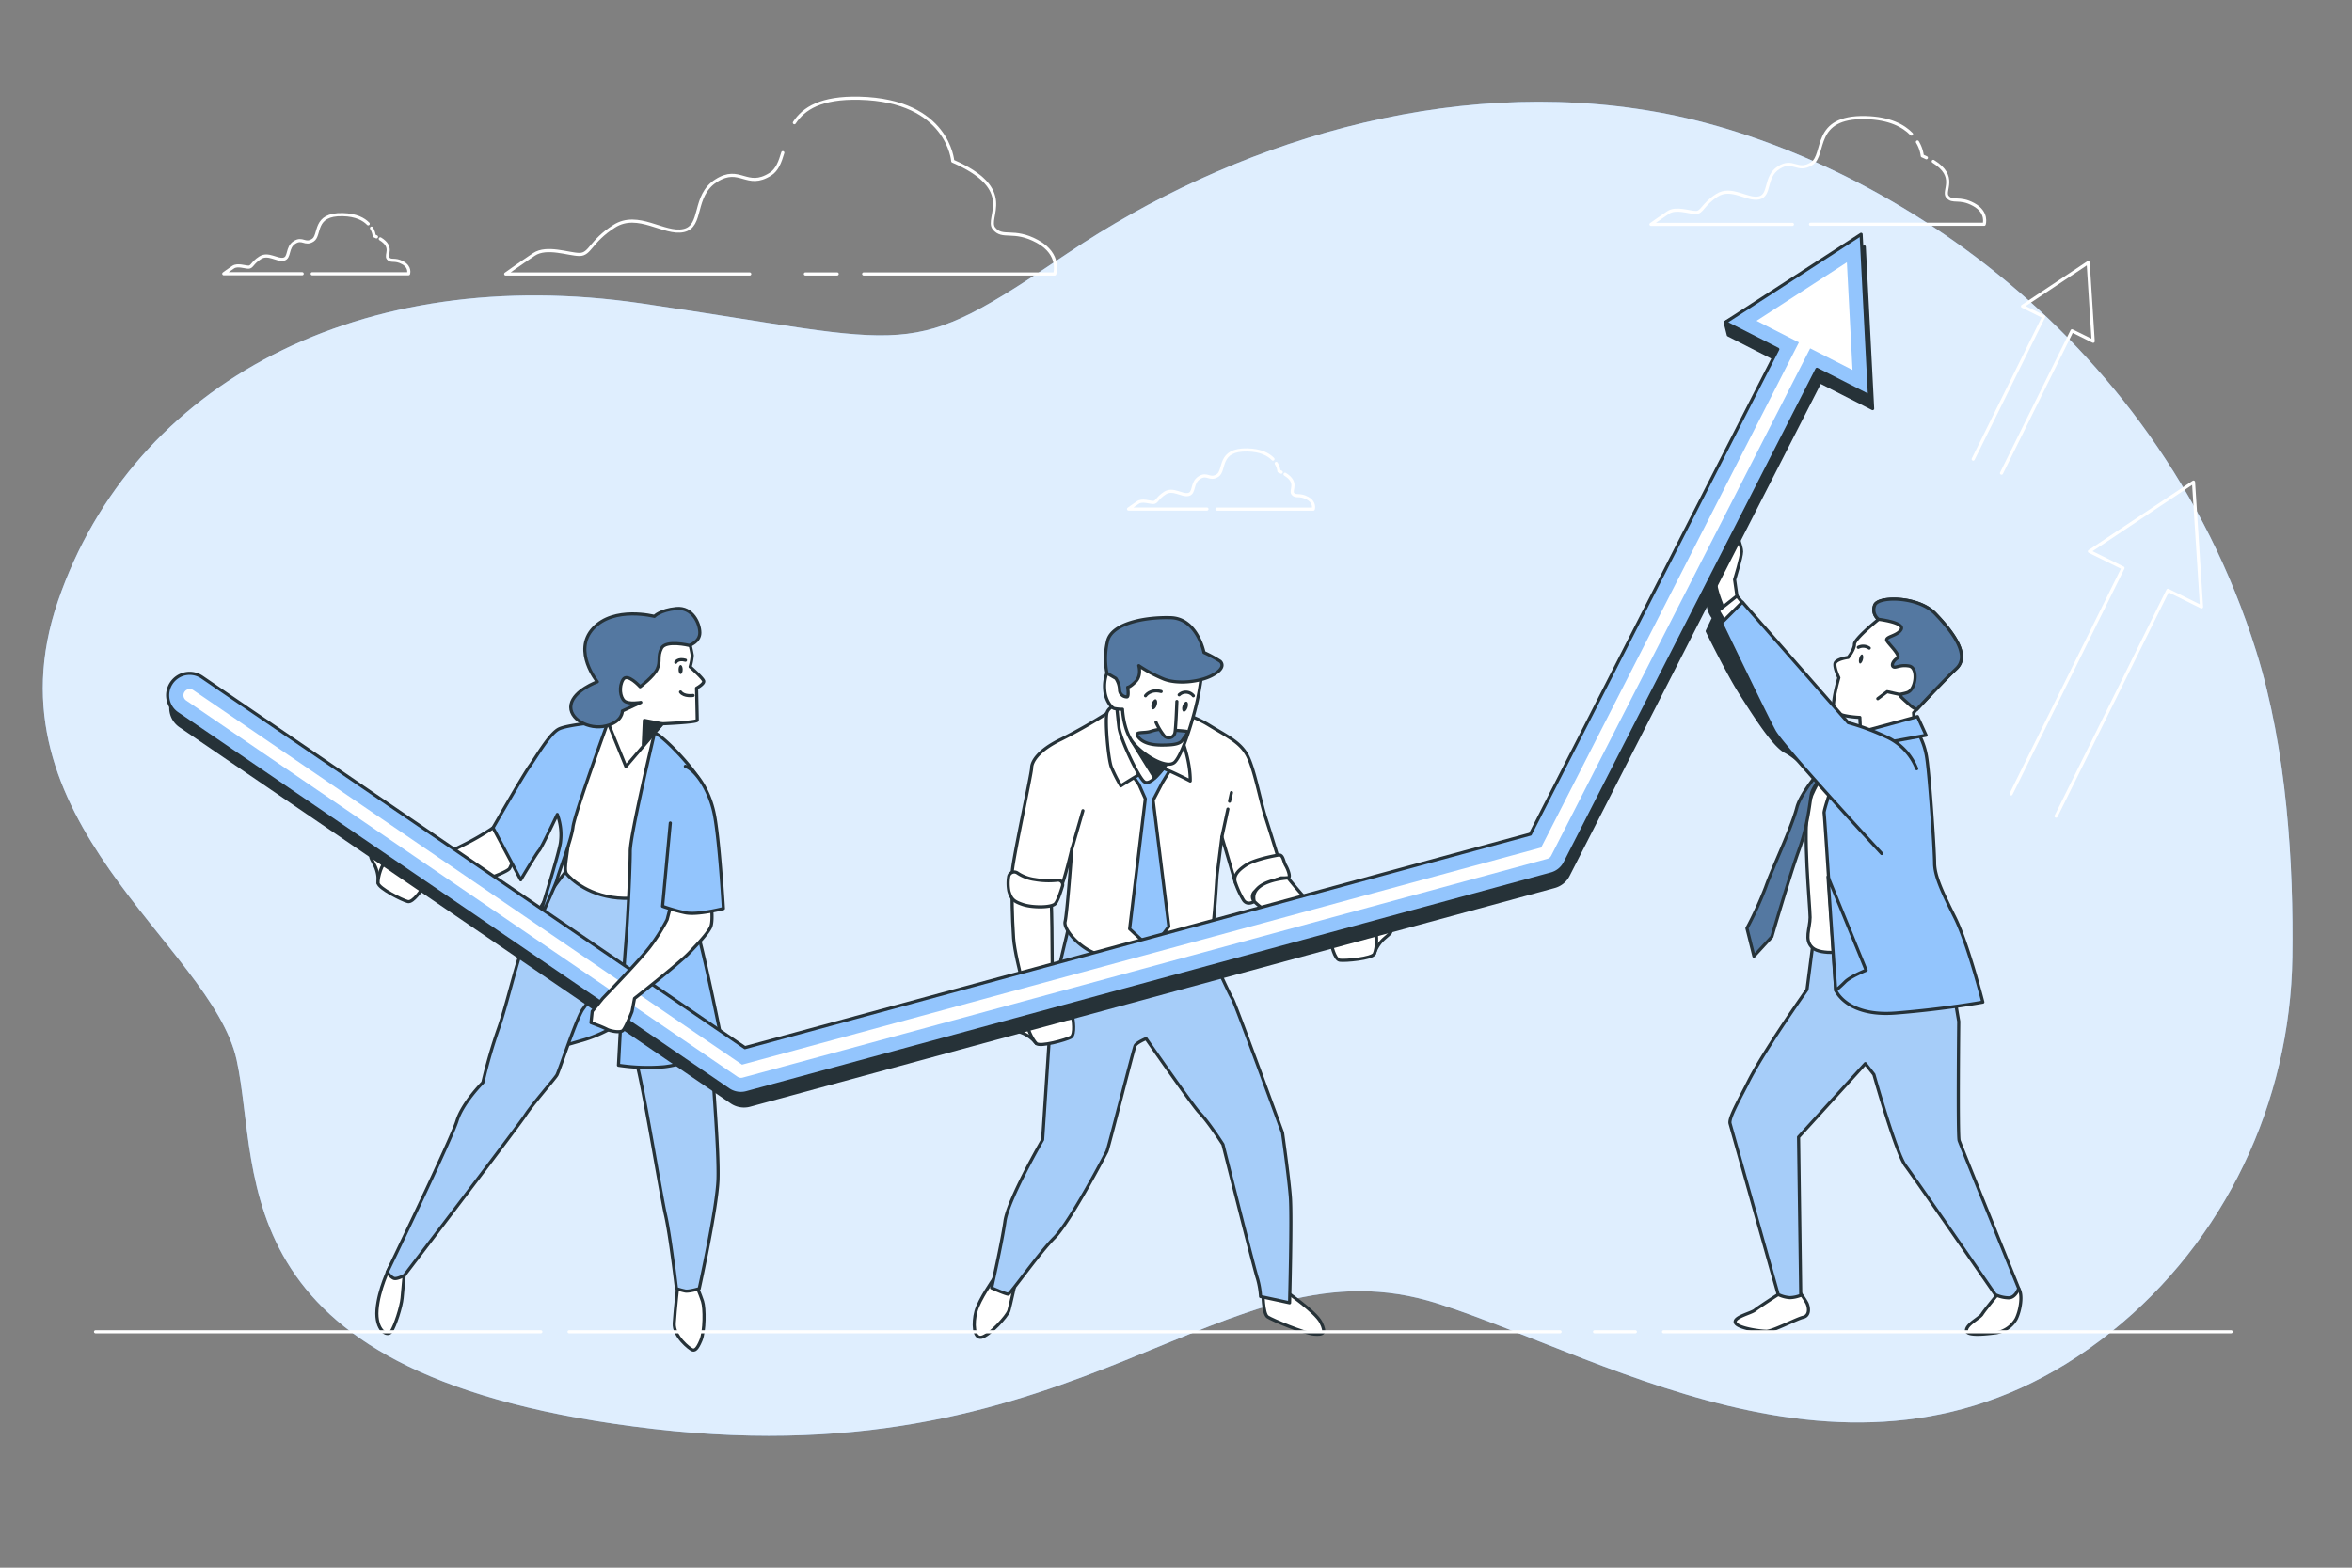 <svg viewBox="0 0 750 500" xmlns="http://www.w3.org/2000/svg">
    <rect x="0" y="0" width="750" height="500" fill="#808080" stroke="none"/>
    <defs></defs>
    <g id="freepik--background-simple--inject-526" transform="matrix(1, 0, 0, 1, -2.724, -6.685)">
      <path d="M676,431.43c36.22-29,57.07-73.12,57.71-119.53.41-29.26-1.69-66-11.52-97.46-32.42-103.73-124-160-191-172s-136,10-188,45-47,29-136,16-162,25-186,95,49,109.67,57,146.34-6,101.66,133,117.66,181-62,250-40C516.71,440.15,599.43,492.82,676,431.43Z" style="fill:#93C5FD"></path>
      <path d="M676,431.43c36.22-29,57.07-73.12,57.71-119.53.41-29.26-1.69-66-11.52-97.46-32.42-103.73-124-160-191-172s-136,10-188,45-47,29-136,16-162,25-186,95,49,109.67,57,146.34-6,101.66,133,117.66,181-62,250-40C516.71,440.15,599.43,492.82,676,431.43Z" style="fill:#fff;opacity:0.7"></path>
    </g>
    <g id="freepik--Clouds--inject-526" transform="matrix(1, 0, 0, 1, -2.724, -6.685)">
      <path d="M120.14,78.06c-1.41-1.46-3.86-2.81-8.11-2.92-9.55-.23-7,6.53-9.55,8.16s-3.26-.93-5.83.7-1.4,4.89-3.49,5.36-4.89-2.1-7.46-.47-2.56,3-3.73,3-3.49-.93-4.89,0-3,2.1-3,2.1h25" style="fill: none; stroke-linecap: round; stroke-linejoin: round; stroke: rgb(255, 255, 255);"></path>
      <path d="M122.77,82.23l-.72-.33a6.3,6.3,0,0,0-.86-2.46" style="fill: none; stroke-linecap: round; stroke-linejoin: round; stroke: rgb(255, 255, 255);"></path>
      <path d="M102.27,94H133s.7-2.1-1.86-3.5-3.73-.23-4.66-1.4,1.85-3.55-2.49-6.23" style="fill: none; stroke-linecap: round; stroke-linejoin: round; stroke: rgb(255, 255, 255);"></path>
      <path d="M408.65,153.11c-1.42-1.47-3.87-2.82-8.12-2.92-9.55-.23-7,6.52-9.55,8.15s-3.26-.93-5.82.7-1.4,4.9-3.5,5.36-4.89-2.1-7.45-.46-2.57,3-3.73,3-3.5-.93-4.89,0-3,2.1-3,2.1h25" style="fill: none; stroke-linecap: round; stroke-linejoin: round; stroke: rgb(255, 255, 255);"></path>
      <path d="M411.28,157.28l-.73-.33a6.25,6.25,0,0,0-.86-2.46" style="fill: none; stroke-linecap: round; stroke-linejoin: round; stroke: rgb(255, 255, 255);"></path>
      <path d="M390.78,169.06H421.5s.7-2.1-1.86-3.49-3.73-.24-4.66-1.4,1.85-3.55-2.49-6.23" style="fill: none; stroke-linecap: round; stroke-linejoin: round; stroke: rgb(255, 255, 255);"></path>
      <path d="M612.26,49.45c-2.54-2.64-7-5.07-14.62-5.26C580.42,43.77,585,56,580.42,58.89s-5.88-1.68-10.5,1.26-2.52,8.82-6.29,9.66S554.81,66,550.19,69s-4.62,5.46-6.72,5.46-6.3-1.68-8.82,0-5.46,3.78-5.46,3.78h45.09" style="fill: none; stroke-linecap: round; stroke-linejoin: round; stroke: rgb(255, 255, 255);"></path>
      <path d="M617,57c-.41-.2-.84-.4-1.3-.6a11.39,11.39,0,0,0-1.55-4.43" style="fill: none; stroke-linecap: round; stroke-linejoin: round; stroke: rgb(255, 255, 255);"></path>
      <path d="M580.05,78.21h55.38s1.26-3.78-3.36-6.3-6.71-.42-8.39-2.52c-1.5-1.87,3.33-6.4-4.49-11.23" style="fill: none; stroke-linecap: round; stroke-linejoin: round; stroke: rgb(255, 255, 255);"></path>
      <path d="M278.13,94.06h60.92s2.08-6.23-5.54-10.38-11.07-.69-13.84-4.15,7.62-12.46-13.14-21.45c0,0-1.39-19.38-29.76-20.07-12.24-.3-17.78,3.27-20.74,7.81" style="fill: none; stroke-linecap: round; stroke-linejoin: round; stroke: rgb(255, 255, 255);"></path>
      <line x1="259.54" y1="94.06" x2="269.68" y2="94.06" style="fill: none; stroke-linecap: round; stroke-linejoin: round; stroke: rgb(255, 255, 255);"></line>
      <path d="M252.34,55.38c-.87,2.95-1.81,5.5-3.94,6.85-7.61,4.84-9.68-2.77-17.3,2.08S227,78.84,220.73,80.22,206.19,74,198.58,78.84s-7.61,9-11.07,9-10.38-2.76-14.53,0-9,6.23-9,6.23h77.81" style="fill: none; stroke-linecap: round; stroke-linejoin: round; stroke: rgb(255, 255, 255);"></path>
    </g>
    <g id="freepik--Arrows--inject-526" transform="matrix(1, 0, 0, 1, -2.724, -6.685)">
      <polyline points="658.36 266.99 694.03 194.95 704.74 200.25 702.19 160.44 668.99 182.55 679.7 187.85 644.02 259.89" style="fill: none; stroke-linecap: round; stroke-linejoin: round; stroke: rgb(255, 255, 255);"></polyline>
      <polyline points="640.96 157.59 663.44 112.19 670.19 115.53 668.59 90.44 647.66 104.37 654.41 107.71 631.93 153.12" style="fill: none; stroke-linecap: round; stroke-linejoin: round; stroke: rgb(255, 255, 255);"></polyline>
    </g>
    <g id="freepik--character-3--inject-526" transform="matrix(1, 0, 0, 1, -2.724, -6.685)">
      <path d="M569.75,419.55s-6.21,4-7.45,5-6.95,2.24-6.2,4,7.94,2.73,9.93,2.73,9.67-4,11.66-4.46,2-2.73,1.24-4.47a20.77,20.77,0,0,0-3-4.22l-5.21,1.49Z" style="fill:#fff;stroke:#263238;stroke-linecap:round;stroke-linejoin:round"></path>
      <path d="M640.23,418.87s-4.72,5.71-5.46,6.95-5,3.22-5,5.21,7.2,1,9.43.74a9,9,0,0,0,6.45-4.46c1.25-2.49,2.24-7.7.75-9.68S640.23,418.87,640.23,418.87Z" style="fill:#fff;stroke:#263238;stroke-linecap:round;stroke-linejoin:round"></path>
      <path d="M580.67,308.93l-.2,1.5-1.54,11.9s-13.8,19.49-18.85,29.64c-2.58,5.18-6.18,11.33-5.68,13.06l15.35,54.52a10,10,0,0,0,3.72,1,10.15,10.15,0,0,0,3.47-.74l-.7-50.46,21.3-23.43,2.73,3.47s7.07,25.08,10.05,29.05S639,419.61,639,419.61a10.69,10.69,0,0,0,4.22,1c2.24,0,3.23-3,3.23-3s-18.49-45.65-19-47.14-.13-38-.13-38l-3-17.62-3.47-11.17s-6.45,1.74-17.37,1.24-21.34-1.24-21.34-1.24Z" style="stroke: rgb(38, 50, 56); stroke-linecap: round; stroke-linejoin: round; fill: rgb(166, 205, 249);"></path>
      <path d="M551.38,189.32s-3.47,5.21-4,8.44a8.46,8.46,0,0,0,1.74,6l-2,4.22s6.7,13.65,10.67,19.85,10.42,16.63,14.39,18.62,11.66,10.17,11.66,10.17l4.47-9.68S575.21,230.51,567,219.1a220.5,220.5,0,0,1-13.65-21.59,39.9,39.9,0,0,1,.5-6.45,33.7,33.7,0,0,0,.49-5.71Z" style="fill:#263238;stroke:#263238;stroke-linecap:round;stroke-linejoin:round"></path>
      <path d="M591.59,243.17s-10.18,12.16-12.16,20.1.49,32.51.49,36-2,7.2.75,9.68,10.92,1.24,13.89,1,17.13,0,21.35-1.25,6.2-3,6.2-5.95-5.21-26.55-6-30.52,2-17.62-1.73-24.08S598.78,240.69,591.59,243.17Z" style="fill:#fff;stroke:#263238;stroke-linecap:round;stroke-linejoin:round"></path>
      <path d="M589.85,244.91s-12.41,12.65-14.15,19.35-7.94,19.61-9.92,25.32a116.13,116.13,0,0,1-6,13.15l2.23,8.93,5.71-6.2s5.71-19.61,8.69-27.8,3.47-15.88,4-18.11S589.85,244.91,589.85,244.91Z" style="stroke: rgb(38, 50, 56); stroke-linecap: round; stroke-linejoin: round; fill: rgb(84, 120, 161);"></path>
      <path d="M591.59,244.16s-7.45,20.35-7.2,21.84,3.72,56.58,3.72,56.58,3.48,8.44,19.11,7.2S635,326.3,635,326.3s-4.71-18.61-8.93-27.05-6.45-13.4-6.45-17.37-1.74-30.52-2.73-34.74a22.05,22.05,0,0,0-2.24-6.2l-1.48-1.24Z" style="fill:#93C5FD;stroke:#263238;stroke-linecap:round;stroke-linejoin:round"></path>
      <path d="M585.63,286.35l12.16,29.78s-5,2-6.7,3.72a40.09,40.09,0,0,1-3,2.73Z" style="fill:#93C5FD;stroke:#263238;stroke-linecap:round;stroke-linejoin:round"></path>
      <path d="M601.76,204.21s-7.69,6.2-7.69,7.94-2,4.22-2,4.22-4,.5-4.22,2,1.24,4.47,1.24,4.47-2.48,8.44-1.48,10.42,8.18,2.24,8.18,2.24l.25,5.46,17.13-2.73-.25-4.22s9.18-9.93,13.65-14.15-1.24-11.66-6.7-17.37-18.37-5.71-19.36-2.73A3.82,3.82,0,0,0,601.76,204.21Z" style="fill:#fff;stroke:#263238;stroke-linecap:round;stroke-linejoin:round"></path>
      <path d="M595.31,213.14a3.42,3.42,0,0,1,3.47.25" style="fill:none;stroke:#263238;stroke-linecap:round;stroke-linejoin:round"></path>
      <path d="M595.57,216.72c-.19.8-.07,1.52.26,1.59s.76-.5.95-1.3.07-1.51-.26-1.59S595.76,215.92,595.57,216.72Z" style="fill:#263238"></path>
      <path d="M619.88,202.47c-5.46-5.71-18.37-5.71-19.36-2.73a3.82,3.82,0,0,0,1.24,4.47s8.44,1,7.2,3.23-5.46,2.23-4.47,3.72,4.47,4.71,3.23,5.46-2,2.23-1.24,2.73,2-.75,5-.25,2.23,7.44-.5,8.44-4-.25,1,4.22a6.27,6.27,0,0,0,2,1.18c2.48-2.67,9.09-9.71,12.67-13.1C631,215.62,625.34,208.18,619.88,202.47Z" style="stroke: rgb(38, 50, 56); stroke-linecap: round; stroke-linejoin: round; fill: rgb(84, 120, 161);"></path>
      <polyline points="608.96 228.28 604.49 227.29 601.51 229.52" style="fill:none;stroke:#263238;stroke-linecap:round;stroke-linejoin:round"></polyline>
      <polygon points="614.17 235.23 591.34 241.43 589.85 246.15 616.9 241.19 614.17 235.23" style="fill:#93C5FD;stroke:#263238;stroke-linecap:round;stroke-linejoin:round"></polygon>
      <path d="M556.6,196.76l-.75-5.21s2.23-7.19,2.23-8.93-1.73-5.71-1.73-6.7-1.49-2.48-2-.5-1.49,9.43-1.49,9.43-3.22,5.46-3,8.19,2.72,8.44,2.72,8.44l4.47-2.73Z" style="fill:#fff;stroke:#263238;stroke-linecap:round;stroke-linejoin:round"></path>
      <polygon points="559.82 200.74 556.6 196.76 550.64 201.48 554.11 207.44 559.82 200.74" style="fill:#fff;stroke:#263238;stroke-linecap:round;stroke-linejoin:round"></polygon>
      <path d="M613.92,251.86a18.72,18.72,0,0,0-8.69-9.68,76,76,0,0,0-13.15-5l-33.75-38.46-6.7,6.7s14.15,29.53,16.88,34.49,34.24,39,34.24,39" style="fill:#93C5FD;stroke:#263238;stroke-linecap:round;stroke-linejoin:round"></path>
    </g>
    <g id="freepik--character-2--inject-526" transform="matrix(1, 0, 0, 1, -2.724, -6.685)">
      <path d="M319.69,414.44s-4.75,6.75-5.75,10.5-.75,8.75,1.75,8.25,8.25-6.75,8.75-8.5,2.25-9.75,2.25-9.75l-6-.5Z" style="fill:#fff;stroke:#263238;stroke-linecap:round;stroke-linejoin:round"></path>
      <path d="M405.44,418.69s0,7,1.5,8,11.75,5.25,14.75,5.5,4-.25,2.25-3.75-11.75-10.25-11.75-10.25Z" style="fill:#fff;stroke:#263238;stroke-linecap:round;stroke-linejoin:round"></path>
      <path d="M343.94,300.44l-5.75,24.25-3,45.5s-11,19-12,26-4.25,21.25-4.25,21.25,4.5,2,5.25,2,9.75-13,14.75-18,16.25-26.5,16.75-27.5,8.5-32.75,9-33.75,3.5-2.25,3.5-2.25,15.06,21.65,16.88,23.47c2.91,2.91,7.62,10.28,7.62,10.28s10.25,40.75,11,42.75a26.66,26.66,0,0,1,1,5.75l9.25,2s.75-27.25.25-33.75-2.5-20.5-2.5-20.5-15.25-41.75-16-42.75-5.25-11-5.25-11l-1.5-9.5a57.74,57.74,0,0,1-27,1C346.94,302.69,343.94,300.44,343.94,300.44Z" style="stroke: rgb(38, 50, 56); stroke-linecap: round; stroke-linejoin: round; fill: rgb(166, 205, 249);"></path>
      <path d="M358.07,232.65a166.54,166.54,0,0,1-16.88,9.79c-7.67,3.67-9.5,7.34-9.5,9.17s-6.67,32.17-6.17,33.83,5,4.17,7.84,4.84,6.83-.17,7.66-.84,3.5-12,3.5-12-1.5,20.5-2.16,23.17,5.5,9.5,11.5,10.67,22.16,1.16,26.33-.17,7-1.67,8.33-4.17,2.17-20.33,2.34-21.5,1.5-11.83,1.5-11.83l4.33,14.67,1.67,3s.83-1.84,6-4.84,6.83-3.33,6.83-3.33-3-9.83-4.83-15.5-3.67-16-6-20.17-6.5-6-12.17-9.5-14-5.5-15-6S363.28,230.7,358.07,232.65Z" style="fill:#fff;stroke:#263238;stroke-linecap:round;stroke-linejoin:round"></path>
      <line x1="344.52" y1="277.44" x2="348.04" y2="265.25" style="fill:none;stroke:#263238;stroke-linecap:round;stroke-linejoin:round"></line>
      <line x1="394.8" y1="262.23" x2="395.4" y2="259.47" style="fill:none;stroke:#263238;stroke-linecap:round;stroke-linejoin:round"></line>
      <line x1="392.36" y1="273.61" x2="394.27" y2="264.73" style="fill:none;stroke:#263238;stroke-linecap:round;stroke-linejoin:round"></line>
      <polygon points="362.44 251.94 365.94 256.94 367.94 261.44 362.94 302.94 369.94 309.44 375.44 302.19 370.44 261.94 373.44 256.19 377.43 249.66 370.19 245.44 362.44 251.94" style="fill:#93C5FD;stroke:#263238;stroke-linecap:round;stroke-linejoin:round"></polygon>
      <path d="M360,230.86s-3.47.91-4.23,3,.3,14.81,1.36,17.53a48.45,48.45,0,0,0,3,5.93s9.28-5.93,10.94-6.23,11.19,4.69,11.19,4.69.3-5.9-3-14.21-11-13-14.36-13.31A5.13,5.13,0,0,0,360,230.86Z" style="fill:#fff;stroke:#263238;stroke-linecap:round;stroke-linejoin:round"></path>
      <path d="M358.62,229.81s.46,5.29.91,8.91,6.05,15.58,8,17.24,6-3.78,7.41-6.2a27.54,27.54,0,0,1,2-3.17s-9.67-4.69-12.69-10.13-2.73-8-4.09-8.17S358.62,229.81,358.62,229.81Z" style="fill:#fff;stroke:#263238;stroke-linecap:round;stroke-linejoin:round"></path>
      <path d="M363.5,242.81l7.43,12s3.42-3.16,4-5S363.5,242.81,363.5,242.81Z" style="fill:#263238;stroke:#263238;stroke-linecap:round;stroke-linejoin:round"></path>
      <path d="M355.71,221.32a12.2,12.2,0,0,0-.71,5.43c.23,3.31,2.12,5.67,3.07,5.9a13.8,13.8,0,0,0,2.6.24s.23,5.9,2.83,9.92,11.34,9.68,13.93,6.85,5.91-14.17,7.09-19.6a98.94,98.94,0,0,0,1.65-10.63l-17.47-4-8.27-1.88Z" style="fill:#fff;stroke:#263238;stroke-linecap:round;stroke-linejoin:round"></path>
      <path d="M365.86,219s.95,3.07-.94,5-2.6,1.89-2.6,1.89.47,3.07-.24,3.07a2.32,2.32,0,0,1-2.36-2.37,6.9,6.9,0,0,0-1.18-3.54l-2.83-1.65a23.91,23.91,0,0,1,.23-10.39c1.42-5.43,11.57-7.56,20.08-7.32s10.62,11.1,10.62,11.1a40.55,40.55,0,0,1,5.2,2.83c.71.71,1.42,2.36-2.6,4.49s-11.1,2.83-15.35,1.18A44.81,44.81,0,0,1,365.86,219Z" style="stroke: rgb(38, 50, 56); stroke-linecap: round; stroke-linejoin: round; fill: rgb(84, 120, 161);"></path>
      <path d="M371.59,231.56c-.28.88-.85,1.48-1.29,1.35s-.57-1-.3-1.84.85-1.48,1.28-1.34S371.86,230.69,371.59,231.56Z" style="fill:#263238"></path>
      <path d="M381.41,232.32c-.27.88-.85,1.48-1.28,1.34s-.58-1-.31-1.83.85-1.48,1.29-1.35S381.68,231.44,381.41,232.32Z" style="fill:#263238"></path>
      <path d="M368,228.6s1.52-2.27,5-1.36" style="fill:none;stroke:#263238;stroke-linecap:round;stroke-linejoin:round"></path>
      <path d="M378.73,228.29a3.08,3.08,0,0,1,4.53.31" style="fill:none;stroke:#263238;stroke-linecap:round;stroke-linejoin:round"></path>
      <path d="M374,239.18a15,15,0,0,0-4.23.75c-2.27.76-5.59-.15-4.08,1.82s4.38,2.57,7.4,2.57,5.75-.15,6.66-1.51,2.26-2.72,1.21-2.88-5.14-.45-5.6-.45A6.32,6.32,0,0,1,374,239.18Z" style="stroke: rgb(38, 50, 56); stroke-linecap: round; stroke-linejoin: round; fill: rgb(84, 120, 161);"></path>
      <path d="M378,230.41s-.3,8.31-.6,9.83a2,2,0,0,1-3.63.9,20.69,20.69,0,0,1-2.42-4.08" style="fill:#fff;stroke:#263238;stroke-linecap:round;stroke-linejoin:round"></path>
      <path d="M410.19,279.44s-7.2,1.18-10.2,3.18-4.05,3.74-3.3,5.66a28.49,28.49,0,0,0,2.5,5.41c1.25,2,3.5.5,3.5.5a2.21,2.21,0,0,1,.25-3.25c1.75-1.75,8.25-4.25,8.25-4.25h2.25c1,0,0-2.75-.75-4S411.94,278.94,410.19,279.44Z" style="fill:#fff;stroke:#263238;stroke-linecap:round;stroke-linejoin:round"></path>
      <path d="M325.44,291.44s0,7.25.5,14.5,6.5,27.5,6.5,27.5l6-1.5s-.25-19-.25-25-.25-13.25-.25-13.25Z" style="fill:#fff;stroke:#263238;stroke-linecap:round;stroke-linejoin:round"></path>
      <path d="M324.35,286.39a1.81,1.81,0,0,1,2.86-1.25,12.94,12.94,0,0,0,5.48,2.05,25.25,25.25,0,0,0,7.25.23,1.46,1.46,0,0,1,1.59,1.87c-.63,2.07-1.58,4.89-2.34,5.65-1.25,1.25-7.25,1.25-10.25.25s-3.75-1.75-4.5-4.25A13,13,0,0,1,324.35,286.39Z" style="fill:#fff;stroke:#263238;stroke-linecap:round;stroke-linejoin:round"></path>
      <path d="M440.94,310.94a10.94,10.94,0,0,1,3-4.75c2.25-2,3.25-2.5,1-2.75s-5,3.25-5,3.25Z" style="fill:#fff;stroke:#263238;stroke-linecap:round;stroke-linejoin:round"></path>
      <path d="M402.69,294.19a19.27,19.27,0,0,0,5.25,3.75c3.75,2,22.5,12.25,22.5,12.25l6.75-4s-10.5-4.75-15.25-9.75-8.5-9.75-8.5-9.75S400.94,287.44,402.69,294.19Z" style="fill:#fff;stroke:#263238;stroke-linecap:round;stroke-linejoin:round"></path>
      <path d="M427.19,307.44s1,5.25,2.75,5.5,10.25-.5,11-2,1.25-6.75,0-7S427.19,307.44,427.19,307.44Z" style="fill:#fff;stroke:#263238;stroke-linecap:round;stroke-linejoin:round"></path>
      <path d="M333.2,339.52a11,11,0,0,0-4.49-3.39c-2.81-1.07-3.92-1.19-1.9-2.22s5.82,1.28,5.82,1.28Z" style="fill:#fff;stroke:#263238;stroke-linecap:round;stroke-linejoin:round"></path>
      <path d="M344.82,331.39s.92,5.26-.63,6.11-9.76,3.15-11,2-3.56-5.88-2.47-6.55S344.82,331.39,344.82,331.39Z" style="fill:#fff;stroke:#263238;stroke-linecap:round;stroke-linejoin:round"></path>
    </g>
    <g id="freepik--character-1--inject-526" transform="matrix(1, 0, 0, 1, -2.724, -6.685)">
      <path d="M177.94,341.44s1.25-.25,11.5-3.25a44.66,44.66,0,0,0,17.5-10.5l-3.25-20.5-20.75,3Z" style="fill:#93C5FD;stroke:#263238;stroke-linecap:round;stroke-linejoin:round"></path>
      <path d="M126.94,410.94s-3.5,7-4,13.5,3.25,8.75,4.5,7,3.25-8,3.5-10.75l.75-8.25Z" style="fill:#fff;stroke:#263238;stroke-linecap:round;stroke-linejoin:round"></path>
      <path d="M219,415.44s-1,9-1.27,13.25,5,8.25,5.74,8.51,1.5,0,2.75-3,1.26-10.25.52-12.5-2.24-5.75-2.24-5.75Z" style="fill:#fff;stroke:#263238;stroke-linecap:round;stroke-linejoin:round"></path>
      <path d="M183.94,283.69s-10.09,12-13.59,22-6.29,22.38-8.66,29a163.85,163.85,0,0,0-5,17.25s-6.5,6.5-8.25,12.25-22.25,48.25-22.25,48.25,1.25,1.75,2.25,2,3.25-1,3.25-1,36.25-47.5,38.5-51,9.35-11.6,10.1-12.85,6.4-18.65,8.4-21.15a41.31,41.31,0,0,0,3.88-6.34l1.5,1,1.75.25s7.87,15.84,9.87,22.34,7.75,42,9.25,48.5,3.5,23.5,3.5,23.5a27.44,27.44,0,0,0,2.75.75c1.25.25,4.5-.75,4.5-.75s5.75-26,6-35-1.5-29-1.5-32-4.5-44.25-6.75-49.75-9.75-15.25-9.75-15.25Z" style="stroke: rgb(38, 50, 56); stroke-linecap: round; stroke-linejoin: round; fill: rgb(166, 205, 249);"></path>
      <path d="M198.69,236.44l-15,4.75s0,29,.25,32.75-1.75,10-.5,11.5,7.25,7.5,18.25,7.75,14-3.25,14-3.25l2.25-9.75s7.25-19.5,7.25-22.5-7.25-11.75-11.5-15.25S198.69,236.44,198.69,236.44Z" style="fill:#fff;stroke:#263238;stroke-linecap:round;stroke-linejoin:round"></path>
      <path d="M159.94,270.69a81.72,81.72,0,0,1-10,5.75l-20,10,2.25,4.75a127,127,0,0,1,14.75-1.75c6.5-.25,17.5-4.5,18.25-5.75s3.25-8,3.25-8Z" style="fill:#fff;stroke:#263238;stroke-linecap:round;stroke-linejoin:round"></path>
      <path d="M196.69,236.69s-10.75,29.5-11.25,33.75-4.75,15-5,16.5-7.25,16.75-7.25,16.75,7.5-23.5,8.25-28.25a18.67,18.67,0,0,0-1-9s-5.07,10.76-5.82,11.51-5.84,9.34-5.84,9.34l-8.84-16.6s9.75-17,11.75-19.75,6.25-10.25,9.25-11.75S196.69,236.69,196.69,236.69Z" style="fill:#93C5FD;stroke:#263238;stroke-linecap:round;stroke-linejoin:round"></path>
      <path d="M211.44,240.44s-7.75,32.5-7.75,37.75-.75,21.5-1.5,30.5-2.25,37.75-2.25,37.75a61.87,61.87,0,0,0,14.5.5c7-.75,19-5.5,19-5.5s-6.25-31.5-8.75-39a190.14,190.14,0,0,1-5.25-19.75c0-.75,6.75-22.75,6.75-25.75S214.19,241.19,211.44,240.44Z" style="fill:#93C5FD;stroke:#263238;stroke-linecap:round;stroke-linejoin:round"></path>
      <path d="M123.28,288.32a11,11,0,0,0-1-5.52c-1.36-2.68-2.1-3.51.08-2.92s3.46,4.86,3.46,4.86Z" style="fill:#fff;stroke:#263238;stroke-linecap:round;stroke-linejoin:round"></path>
      <path d="M137.35,290.12s-2.86,4.52-4.58,4.11-9.35-4.23-9.49-5.91,1.31-6.73,2.57-6.51S137.35,290.12,137.35,290.12Z" style="fill:#fff;stroke:#263238;stroke-linecap:round;stroke-linejoin:round"></path>
      <path d="M222,209.77a37.45,37.45,0,0,1,1.47,5.95,16.87,16.87,0,0,1-.68,3.63s4.09,3.64,4.32,4.55-2.27,2.27-2.27,2.27.22,9.54.22,10.22-11.13,1.14-11.13,1.14L202.3,251.16l-5.45-13.4,2.5-7.5s-7.5-4.32-4.77-10.91,8.86-10.22,15-11.13a36,36,0,0,1,12,.45Z" style="fill:#fff;stroke:#263238;stroke-linecap:round;stroke-linejoin:round"></path>
      <polygon points="213.89 237.53 208.19 236.44 207.86 244.11 213.89 237.53" style="fill:#263238;stroke:#263238;stroke-linecap:round;stroke-linejoin:round"></polygon>
      <path d="M220.42,220.23c0,.8-.29,1.44-.66,1.44s-.66-.64-.66-1.44.3-1.43.66-1.43S220.42,219.44,220.42,220.23Z" style="fill:#263238"></path>
      <path d="M218.22,217.92s.66-1.32,3.08-.66" style="fill:none;stroke:#263238;stroke-linecap:round;stroke-linejoin:round"></path>
      <path d="M223.73,228.5s-2.87.44-4-1.11" style="fill:none;stroke:#263238;stroke-linecap:round;stroke-linejoin:round"></path>
      <path d="M222.52,212.54s-7.49-1.82-8.86.91-.22,4.09-1.36,6.59-5.45,5.68-5.45,5.68-4.09-4.55-5.46-2.28-.91,5.68.46,6.82,5.22.45,5.22.45l-5.9,2.73s.22,3.41-5.23,4.77-12-2.27-11.13-6.81,8.4-7.27,8.4-7.27-8-9.77-1.36-17,19.54-3.86,19.54-3.86,1.82-2,7-2.5,7.5,4.77,7.5,7.73S222.52,212.54,222.52,212.54Z" style="stroke: rgb(38, 50, 56); stroke-linecap: round; stroke-linejoin: round; fill: rgb(84, 120, 161);"></path>
      <path d="M599.86,137l-2.67-51.58-44.34,24.09,1,4,16.77,8.56L491.71,276.72l-250.44,68.1L68.14,226.66a7,7,0,0,0-7.9,11.57L236,358.2a7,7,0,0,0,4,1.22,6.73,6.73,0,0,0,1.83-.25l256.55-69.75a7,7,0,0,0,4.4-3.57l80.32-157.38Z" style="fill:#263238;stroke:#263238;stroke-linecap:round;stroke-linejoin:round"></path>
      <path d="M598.86,133l-2.67-51.58-43.34,28.09,16.77,8.56L490.71,272.72l-250.44,68.1L67.14,222.66a7,7,0,0,0-7.9,11.57L235,354.2a7,7,0,0,0,4,1.22,6.73,6.73,0,0,0,1.83-.25l256.55-69.75a7,7,0,0,0,4.4-3.57l80.32-157.38Z" style="fill:#93C5FD;stroke:#263238;stroke-linecap:round;stroke-linejoin:round"></path>
      <path d="M591.65,90.35,562.84,109l13.51,6.89L494.16,277,239.35,346.25l-175-119.46a2,2,0,0,0-2.78.53,2,2,0,0,0,.52,2.78l175.8,120a2,2,0,0,0,1.13.35,2.32,2.32,0,0,0,.52-.07l256.55-69.76a2,2,0,0,0,1.26-1l82.59-161.83,13.51,6.89Z" style="fill:#fff"></path>
      <path d="M216.82,294.73,215.45,300a61,61,0,0,1-5.38,8.54c-3.3,4.37-15.15,16.56-15.15,16.56l-3.35,4.13-.39,3.62,2.72,1.05s1.36.53,2.47,1.1,4,1.09,4.89.42,3-6.1,3-6.1l.8-4.19s14.08-11.05,17.3-14.4,6-6.36,6.94-8.3.17-7.89.17-7.89Z" style="fill:#fff;stroke:#263238;stroke-linecap:round;stroke-linejoin:round"></path>
      <path d="M216.47,269.17,214,295.73a56.18,56.18,0,0,0,7.2,2.06c3.95.84,12.2-1.34,12.2-1.34s-1.27-22.11-2.92-30.2-6.25-14.14-9.21-15.15" style="fill:#93C5FD;stroke:#263238;stroke-linecap:round;stroke-linejoin:round"></path>
    </g>
    <g id="freepik--Floor--inject-526" transform="matrix(1, 0, 0, 1, -2.724, -6.685)">
      <line x1="533.19" y1="431.44" x2="714.19" y2="431.44" style="fill: none; stroke-linecap: round; stroke-linejoin: round; stroke: rgb(255, 255, 255);"></line>
      <line x1="511.19" y1="431.44" x2="524.19" y2="431.44" style="fill: none; stroke-linecap: round; stroke-linejoin: round; stroke: rgb(255, 255, 255);"></line>
      <line x1="184.19" y1="431.44" x2="500.19" y2="431.44" style="fill: none; stroke-linecap: round; stroke-linejoin: round; stroke: rgb(255, 255, 255);"></line>
      <line x1="33.19" y1="431.44" x2="175.19" y2="431.44" style="fill: none; stroke-linecap: round; stroke-linejoin: round; stroke: rgb(255, 255, 255);"></line>
    </g>
  </svg>